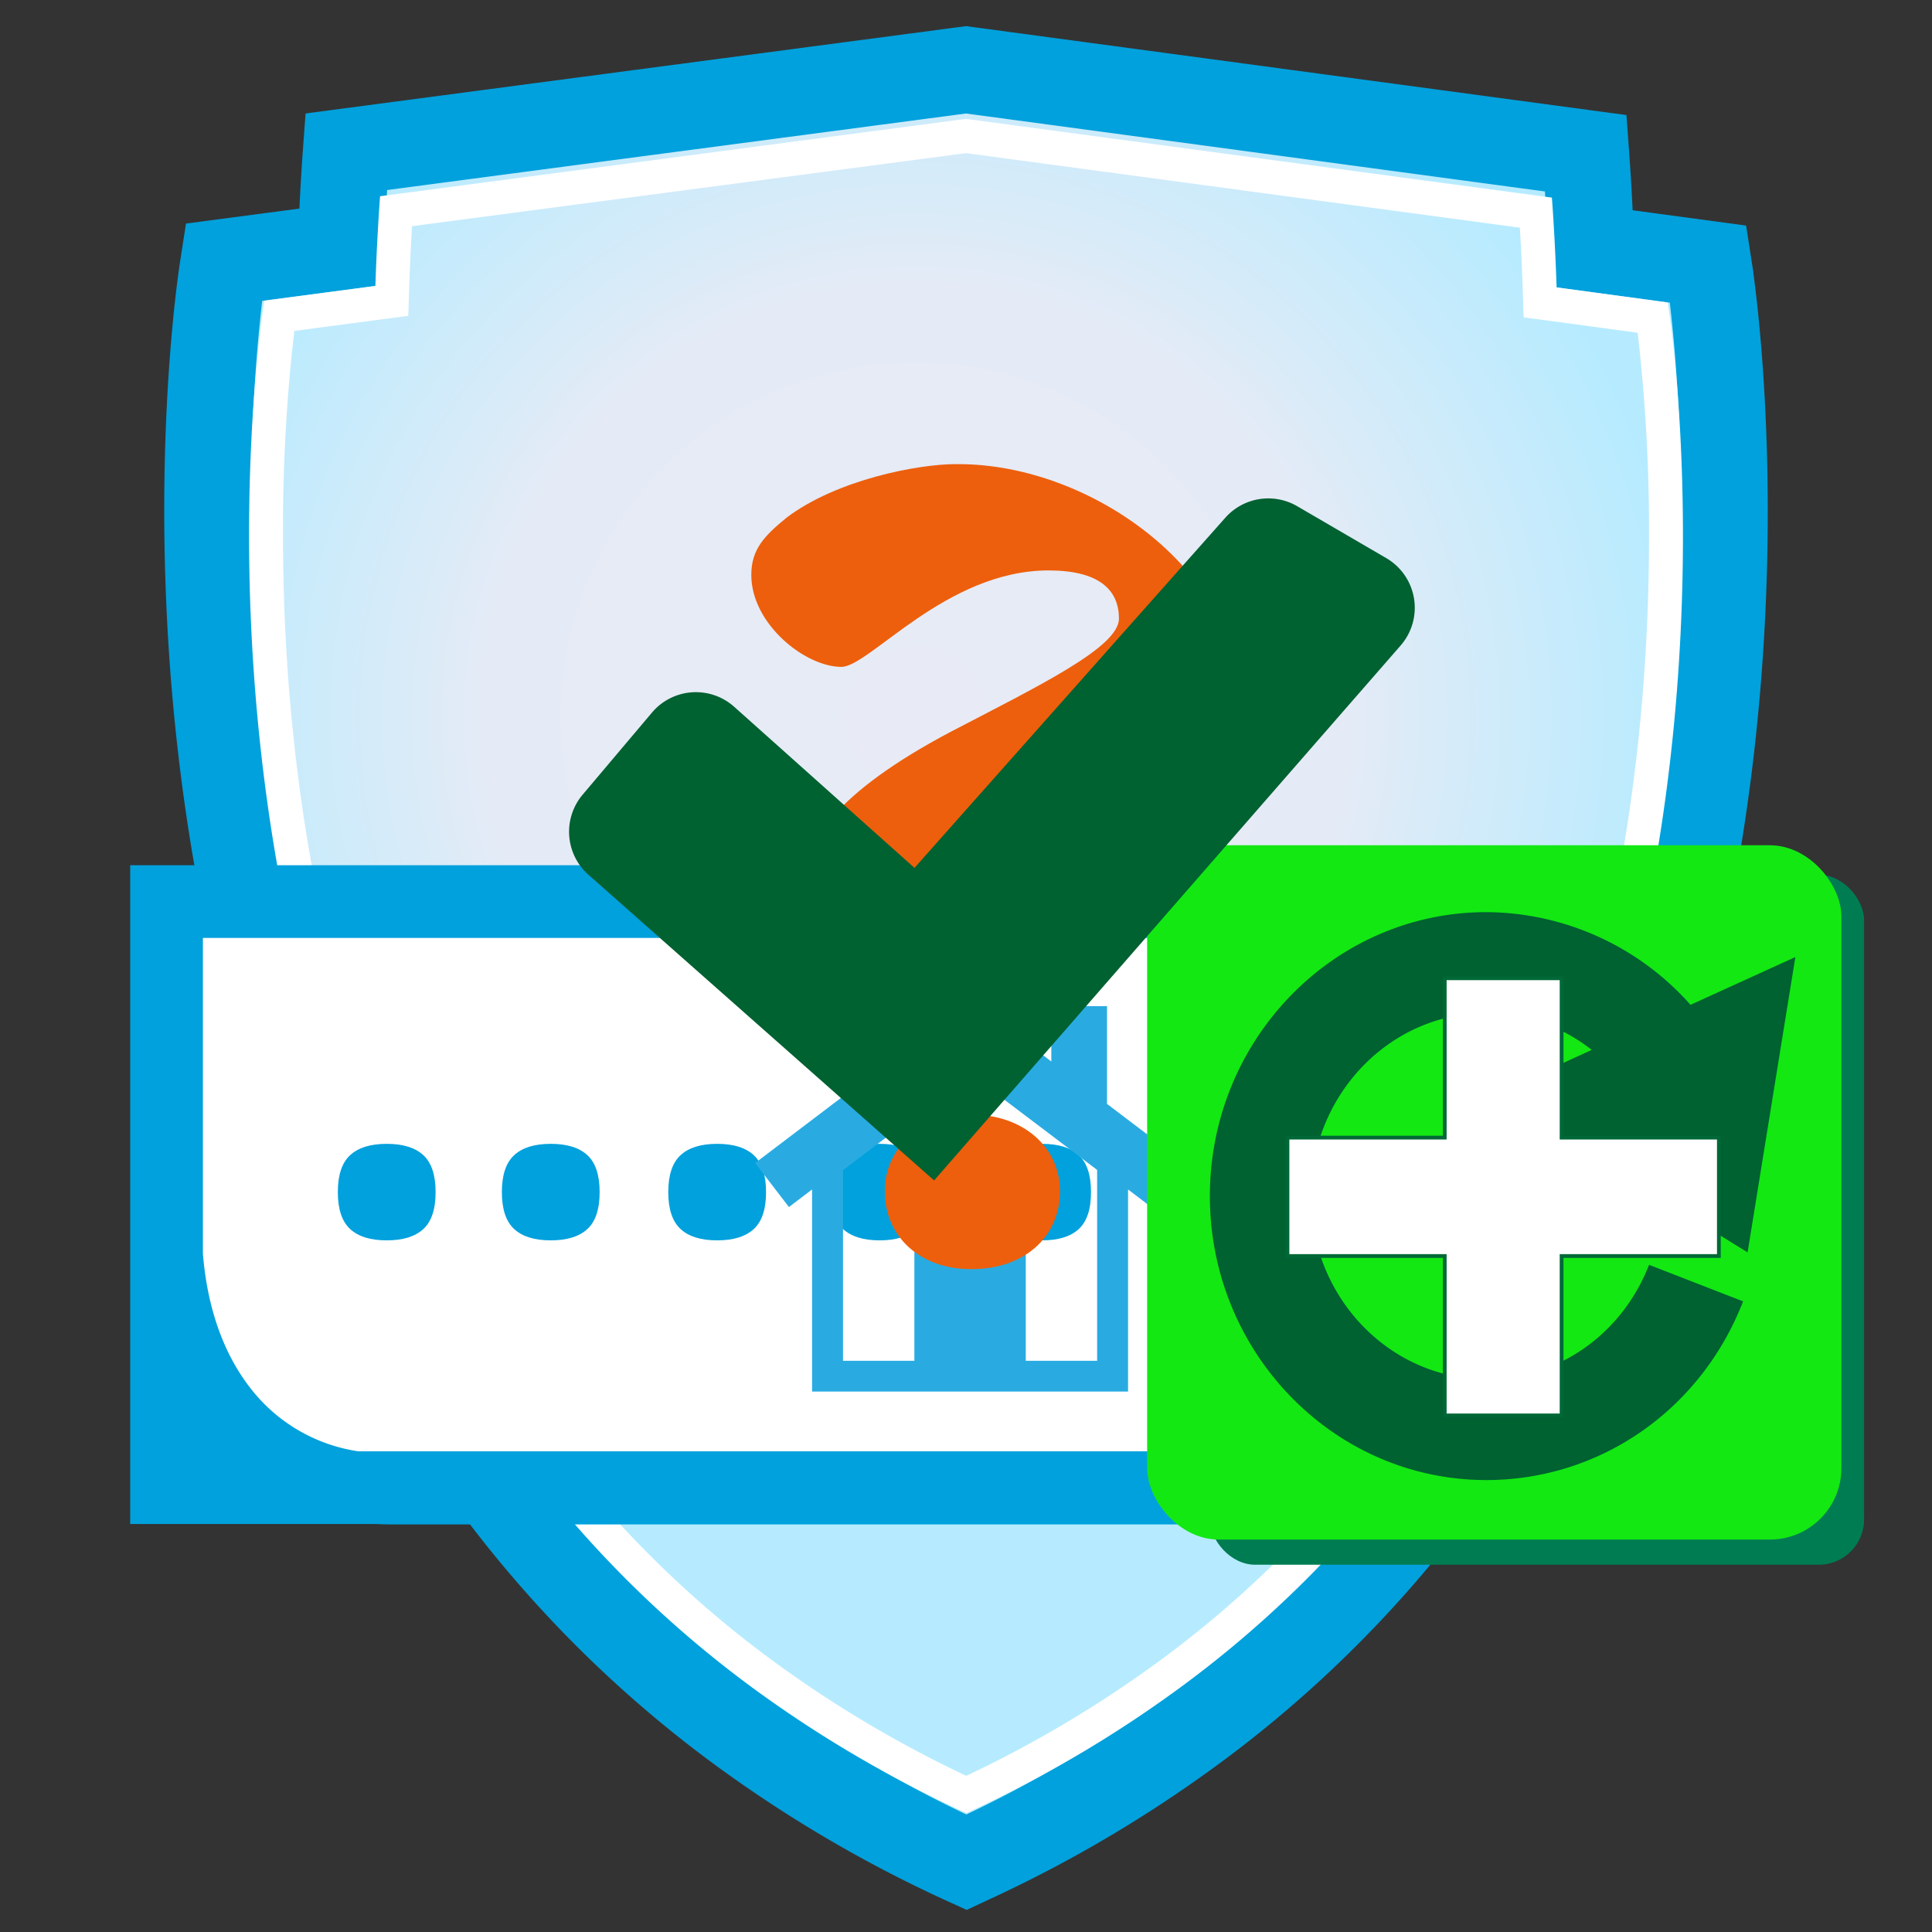 <svg xmlns="http://www.w3.org/2000/svg" xmlns:xlink="http://www.w3.org/1999/xlink" viewBox="0 0 512 512">
    <rect x="0" y="0" width="512" height="512" fill="#333333" stroke="none"/>
    <!-- <style> #egg, #badge, #feedback { display: none; } </style> -->
    <!-- C:\X\desktop web\web pictures\web\dp\2015, 09.31.15, dp logo play\dp current\images 2017062917 new\renders -->
    <defs>
        <radialGradient id="radial-gradient" cx="242.5" cy="190" r="205" gradientUnits="userSpaceOnUse">
            <stop offset="0" stop-color="#e8ebf6"/>
            <stop offset="0.55" stop-color="#e5ebf6"/>
            <stop offset="1" stop-color="#b6ebff"/>
        </radialGradient>
        <symbol id="Home" data-name="Home" viewBox="0 0 69.46 63.67">
            <path d="M69.46,26.51,56.86,16.9V1h-9v9L34.73,0,0,26.51l5.46,7.16L9.2,30.81V63.67H60.26V30.81L64,33.67ZM55.26,58.67H43.73v-19h-18v19H14.2v-31L34.73,12,55.26,27.63Z" style="fill:#29abe2"/>
        </symbol>
    </defs>
    <g id="dpmaxz-logo">
        <g id="bkg">
            <path d="M457,135.54c0,34.18-3.16,79-15.07,126.29a401.15,401.15,0,0,1-22,62.88,422.8,422.8,0,0,1-38.1,67.79A307.1,307.1,0,0,1,310.94,462a336.83,336.83,0,0,1-53.73,31l-1.09.51L255,493a336.66,336.66,0,0,1-53.79-31,307.69,307.69,0,0,1-71-69.62,422.62,422.62,0,0,1-38.14-67.87,401.12,401.12,0,0,1-22-63C58.16,214.24,55,169.33,55,135.11c0-38.45,4-63.52,4-63.61l.31-2,31.12-4.11c.33-10,.82-18.47,1.31-25.17L256,18.5,420.26,40.62c.49,6.7,1,15.2,1.32,25.18L452.71,70l.31,2C453,72.09,457,97.13,457,135.54Z" stroke="#00a1dd" stroke-miterlimit="10" stroke-width="22.95" style="fill:url(#radial-gradient)"/>
            <path d="M256,40.58,402.78,60.34c.31,5.18.56,10.59.75,16.17l.26,7.6,7.54,1L434,88.18a451.26,451.26,0,0,1,3,54c0,41-4.7,80.38-14,117.15a371.49,371.49,0,0,1-20.27,58,391.47,391.47,0,0,1-35.14,62.53,281.55,281.55,0,0,1-64.9,63.59,310,310,0,0,1-46.62,27.16,309.77,309.77,0,0,1-46.67-27.18,282.1,282.1,0,0,1-65-63.67,391.22,391.22,0,0,1-35.17-62.61A371.68,371.68,0,0,1,89,259c-9.28-36.81-14-76.28-14-117.3a451.25,451.25,0,0,1,3-54l22.64-3,7.56-1,.25-7.63c.18-5.55.43-10.95.74-16.13L256,40.58m0-9.08L100.72,52c-.46,6.33-.93,14.37-1.24,23.79L70.06,79.69l-.29,1.91c0,.08-3.76,23.78-3.77,60.13,0,32.35,3,74.8,14.26,119.52a379.19,379.19,0,0,0,20.8,59.51,399.47,399.47,0,0,0,36.05,64.16,290.84,290.84,0,0,0,67.12,65.81A318.26,318.26,0,0,0,255.08,480l1,.48,1-.48a318.39,318.39,0,0,0,50.79-29.27A290.29,290.29,0,0,0,375,385a399.66,399.66,0,0,0,36-64.08,379.18,379.18,0,0,0,20.77-59.44C443,216.85,446,174.44,446,142.13c0-36.31-3.74-60-3.76-60.06l-.29-1.9-29.43-4c-.32-9.43-.78-17.47-1.25-23.8L256,31.5Z" style="fill:#fff"/>
        </g>
        <g id="logo">
            <path d="M34.5,229.29V403.88H99.62c1.36.07,2.74.11,4.14.11H477.23v-.11h.27V229.29Z" style="fill:#00a1dd"/>
            <path d="M458.23,384.61H94.93a44.29,44.29,0,0,1-27-14.83c-8.1-9.36-12.93-22.23-14.16-37.57V248.56H421.06a38.49,38.49,0,0,1,24.52,13.35c7.2,8.47,11.52,20.4,12.65,34.8Z" style="fill:#fff"/>
            <g>
                <path d="M306.54,315.92q0-6.79,3.26-9.79c2.17-2,5.4-3,9.7-3s7.53,1,9.7,3,3.25,5.27,3.25,9.79-1.07,7.79-3.25,9.79-5.41,3-9.7,3-7.53-1-9.7-3S306.54,320.45,306.54,315.92Z" style="fill:#00a1dd"/>
                <path d="M263.22,315.92q0-6.79,3.26-9.79c2.17-2,5.4-3,9.7-3s7.53,1,9.7,3,3.25,5.27,3.25,9.79-1.07,7.79-3.25,9.79-5.41,3-9.7,3-7.53-1-9.7-3S263.22,320.45,263.22,315.92Z" style="fill:#00a1dd"/>
                <path d="M220.16,315.92q0-6.79,3.26-9.79c2.17-2,5.4-3,9.7-3s7.53,1,9.7,3,3.25,5.27,3.25,9.79-1.07,7.79-3.25,9.79-5.41,3-9.7,3-7.53-1-9.7-3S220.16,320.45,220.16,315.92Z" style="fill:#00a1dd"/>
                <path d="M177.1,315.92q0-6.79,3.26-9.79c2.17-2,5.4-3,9.7-3s7.53,1,9.7,3,3.25,5.27,3.25,9.79-1.07,7.79-3.25,9.79-5.41,3-9.7,3-7.53-1-9.7-3S177.1,320.45,177.1,315.92Z" style="fill:#00a1dd"/>
                <path d="M133,315.92q0-6.79,3.26-9.79c2.17-2,5.4-3,9.7-3s7.53,1,9.7,3,3.25,5.27,3.25,9.79-1.07,7.79-3.25,9.79-5.41,3-9.7,3-7.53-1-9.7-3S133,320.45,133,315.92Z" style="fill:#00a1dd"/>
                <path d="M89.53,315.92q0-6.79,3.26-9.79c2.17-2,5.4-3,9.7-3s7.53,1,9.7,3,3.25,5.27,3.25,9.79-1.07,7.79-3.25,9.79-5.41,3-9.7,3-7.53-1-9.7-3S89.53,320.45,89.53,315.92Z" style="fill:#00a1dd"/>
                <path d="M369.37,337.78c0,6,3.92,8.64,8.71,6l40.81-22.94c4.78-2.69,4.78-7.08,0-9.78L378.08,288.1c-4.79-2.68-8.71,0-8.71,6Z" style="fill:#00a1dd"/>
            </g>
            <use id="egg" width="69.46" height="63.67" transform="translate(200.12 265) scale(1.64 1.63)" xlink:href="#Home"/> <!-- href="#Home" --><!-- rollback: hopefuly fixed after for Canary 88 -->
        </g>
        <g id="badge">
            <g id="bbkg">
                <rect x="320.63" y="231.83" width="173.37" height="182.84" rx="12" ry="12" style="fill:#007c53"/>
                <rect x="304" y="224" width="184" height="184" rx="18.96" ry="18.96" style="fill:#13e813"/>
            </g>
            <path id="chg" d="M463.13,331.89l12.66-78.26L448,266.29a72.74,72.74,0,0,0-54.11-24.56c-40.39,0-73.26,33.76-73.26,75.25s32.86,75.25,73.26,75.25c30.15,0,56.87-18.58,68.05-47.35l-24.92-9.69c-7.16,18.41-24.09,30.3-43.13,30.3-25.65,0-46.51-21.76-46.51-48.51s20.87-48.51,46.51-48.51a45.43,45.43,0,0,1,27.94,9.77l-26.15,11.94Z" style="fill:#006131"/>
            <polygon id="add" points="455.52 301.48 413.84 301.48 413.84 259.25 382.87 259.25 382.87 301.48 341.19 301.48 341.19 332.86 382.87 332.86 382.87 375.1 413.84 375.1 413.84 332.86 455.52 332.86 455.52 301.48" style="fill:#fff" stroke="#006837" stroke-miterlimit="10"/>
        </g>
        <g id="feedback">
            <path id="iNo" d="M263.87,282.54c-21.13-6.87-51.59-24.14-51.59-46.16,0-13,9.61-26.51,39.52-42.37,23.6-12.31,44.73-22.49,44.73-30.06,0-7.81-5.49-12.78-18.66-12.78-27.17,0-47.48,25.56-54.89,25.56-9.6,0-23.88-11.36-23.88-24.38,0-6.86,3.57-10.42,9.33-15.15C221.89,127,243.57,123,253.18,123H254c35.4,0,73.82,28.64,73.82,60.6,0,14.2-3.29,24.62-23.88,36.69-12.9,7.81-42,21.06-42,33.61,0,5.21,2.2,11.6,10.7,20.36Zm-6.7,53.79c-12.91,0-22.69-8.26-22.69-20.65,0-11.67,9.79-20.29,23.11-20.29,13.53,0,23.32,8.62,23.31,20.29,0,12.39-9.79,20.65-23.32,20.65Z" style="fill:#ed5f0c"/>
            <path id="iOk" d="M247.55,312.83l-91.6-81a15.23,15.23,0,0,1-1.54-21.24l18.37-21.75a15.23,15.23,0,0,1,21.79-1.53L242.35,230l82.4-92.83a15.23,15.23,0,0,1,19.06-3l23.62,13.77A15.23,15.23,0,0,1,371.24,171Z" style="fill:#006131"/>
        </g>
    </g>
</svg>
